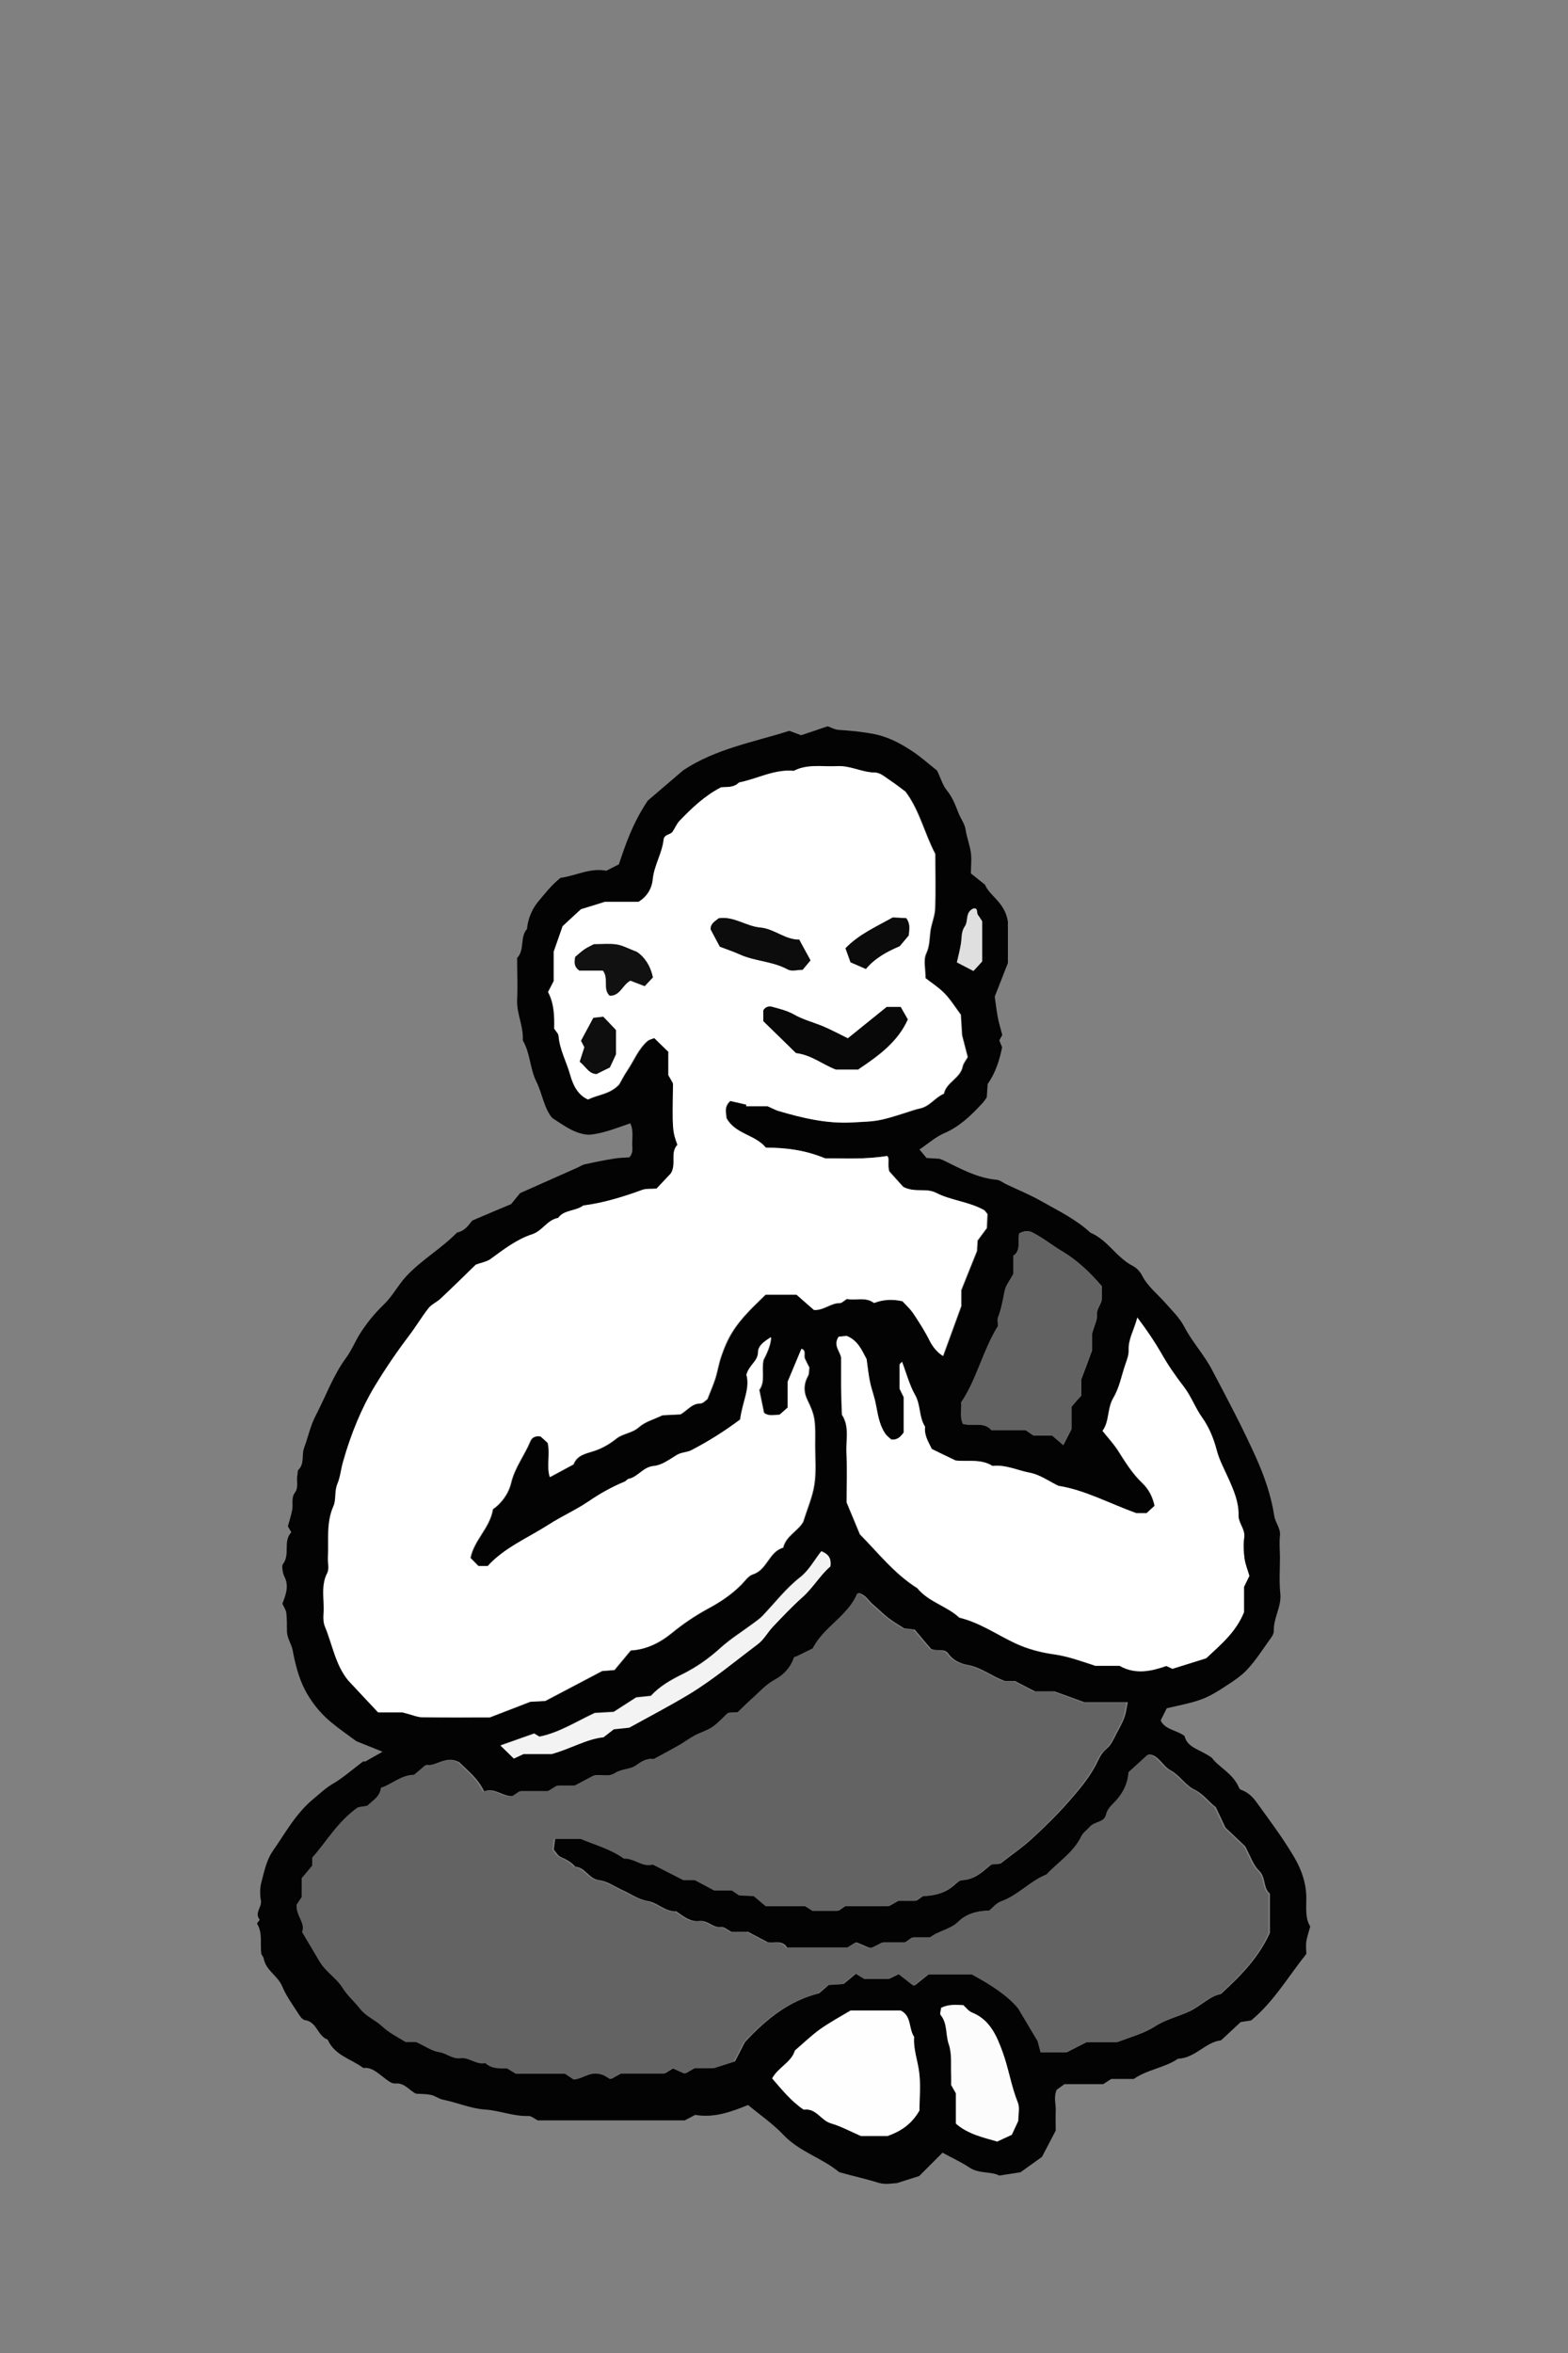 <?xml version="1.0" encoding="UTF-8"?>
<svg id="Ebene_1" data-name="Ebene 1" xmlns="http://www.w3.org/2000/svg" width="35.28mm" height="52.92mm" viewBox="0 0 100 150">
  <rect x="0" y="0" width="100" height="150" fill="#808080" stroke="none"/>
  <path d="M23.34,112.27c.32-.18,.64-.36,1.06-.6-.58-.23-1.02-.41-1.67-.67-.43-.32-1.06-.75-1.65-1.24-.68-.57-1.24-1.28-1.64-2.05-.39-.76-.61-1.63-.77-2.48-.08-.44-.37-.8-.37-1.25,0-.39,0-.78-.04-1.16-.03-.21-.17-.4-.25-.59,.22-.57,.44-1.14,.12-1.74-.07-.14-.1-.31-.12-.47-.01-.1-.02-.25,.04-.32,.47-.61-.02-1.45,.53-2.02-.07-.12-.12-.21-.22-.38,.08-.3,.2-.66,.27-1.02,.08-.37-.08-.78,.18-1.13,.26-.35,.07-.76,.16-1.13,.02-.11,0-.26,.06-.32,.41-.4,.19-.96,.37-1.42,.25-.66,.39-1.37,.71-1.99,.66-1.26,1.13-2.61,1.99-3.77,.32-.44,.53-.96,.81-1.42,.43-.7,.95-1.34,1.55-1.92,.56-.53,.91-1.23,1.43-1.8,.99-1.07,2.26-1.78,3.26-2.81,.6-.11,.85-.68,.99-.77,1-.43,1.65-.7,2.46-1.04,.14-.18,.39-.48,.57-.7,1.31-.58,2.5-1.11,3.69-1.64,.15-.07,.29-.17,.45-.2,.64-.14,1.28-.27,1.92-.37,.32-.05,.65-.05,.91-.07,.26-.3,.18-.58,.18-.85,0-.44,.08-.88-.12-1.32-.87,.29-1.71,.65-2.63,.73-.89-.04-1.57-.57-2.35-1.07-.54-.64-.63-1.56-1.02-2.33-.41-.83-.38-1.81-.86-2.62,.06-.89-.4-1.7-.36-2.59,.04-.89,0-1.78,0-2.66,.5-.52,.16-1.32,.63-1.85,.06-.68,.34-1.31,.75-1.79,.41-.48,.81-1.01,1.39-1.47,.95-.12,1.9-.66,2.92-.45,.3-.15,.54-.28,.8-.41,.43-1.28,.85-2.57,1.84-4.06,.56-.48,1.44-1.23,2.27-1.94,2.07-1.37,4.45-1.78,6.76-2.51,.2,.07,.45,.17,.75,.28,.54-.18,1.11-.37,1.69-.57,.22,.07,.46,.22,.72,.23,.76,.05,1.51,.12,2.27,.27,.84,.17,1.55,.54,2.23,.97,.65,.4,1.22,.93,1.76,1.35,.24,.49,.36,.94,.63,1.27,.36,.44,.54,.94,.74,1.44,.14,.36,.4,.69,.45,1.05,.07,.5,.26,.95,.33,1.43,.07,.43,.01,.89,.01,1.37,.25,.2,.5,.4,.9,.72,.27,.7,1.28,1.12,1.46,2.36v2.63c-.32,.82-.6,1.53-.84,2.14,.07,.51,.12,.93,.2,1.35,.07,.37,.19,.73,.28,1.1-.05,.1-.11,.19-.19,.34,.04,.1,.1,.24,.18,.44-.16,.8-.41,1.62-.92,2.34-.02,.27-.04,.55-.06,.86-.08,.11-.17,.25-.28,.37-.71,.77-1.45,1.49-2.45,1.92-.54,.23-1,.65-1.56,1.03,.17,.21,.3,.36,.45,.54,.27,.02,.54,.03,.82,.05,.1,.04,.21,.07,.3,.12,1.08,.53,2.13,1.11,3.36,1.22,.2,.02,.39,.18,.59,.28,.74,.35,1.5,.66,2.21,1.06,1.09,.62,2.23,1.16,3.17,2.03,1.1,.46,1.67,1.6,2.72,2.13,.23,.12,.45,.36,.57,.59,.36,.71,.99,1.19,1.49,1.76,.43,.49,.9,.93,1.22,1.54,.5,.96,1.27,1.78,1.77,2.75,.97,1.84,1.95,3.68,2.8,5.58,.53,1.18,.96,2.43,1.16,3.72,.07,.44,.41,.77,.36,1.25-.05,.44-.01,.89,0,1.33,0,.78-.06,1.56,.02,2.33,.1,.86-.45,1.58-.41,2.42,0,.19-.16,.41-.29,.58-.44,.62-.86,1.27-1.37,1.83-.4,.44-.92,.78-1.43,1.11-.5,.33-1.02,.65-1.58,.85-.71,.25-1.46,.38-2.16,.55-.14,.29-.27,.53-.39,.78,.3,.6,1,.6,1.52,.98,.19,.79,1.01,.85,1.75,1.4,.41,.58,1.35,.99,1.73,1.91,.02,.05,.07,.1,.11,.12,.44,.15,.77,.46,1.02,.82,.83,1.15,1.69,2.29,2.41,3.52,.46,.79,.77,1.69,.75,2.65,0,.6-.07,1.21,.25,1.73-.09,.34-.2,.65-.25,.96-.04,.27,0,.55,0,.79-1.16,1.45-2.07,3.04-3.52,4.24-.18,.03-.4,.06-.66,.1-.38,.35-.79,.73-1.26,1.17-.98,.1-1.64,1.13-2.74,1.17-.87,.59-1.95,.68-2.82,1.29h-1.44c-.19,.12-.33,.21-.51,.33h-2.47c-.18,.13-.36,.26-.5,.36-.21,.48-.04,.92-.06,1.35-.02,.44,0,.89,0,1.25-.33,.62-.6,1.16-.88,1.68-.46,.33-.91,.65-1.37,.98-.4,.06-.83,.13-1.35,.21-.51-.28-1.28-.1-1.9-.51-.54-.36-1.14-.63-1.72-.95-.51,.51-1.02,1.02-1.49,1.49-.41,.13-.77,.24-1.42,.45-.19,0-.72,.12-1.17-.02-.83-.26-1.68-.44-2.51-.68-1.1-.91-2.54-1.3-3.55-2.37-.67-.71-1.49-1.27-2.26-1.91-1.09,.44-2.17,.84-3.37,.63-.2,.1-.39,.2-.67,.35h-9.38c-.21-.11-.41-.29-.6-.28-.95,.03-1.82-.35-2.76-.41-.9-.06-1.78-.45-2.68-.63-.26-.05-.49-.24-.75-.3-.32-.07-.66-.06-.97-.08-.45-.22-.72-.71-1.33-.65-.23,.02-.5-.21-.72-.38-.4-.29-.75-.67-1.31-.61-.77-.58-1.84-.8-2.27-1.81-.65-.21-.68-1.14-1.45-1.24-.13-.02-.28-.19-.36-.32-.38-.6-.82-1.18-1.09-1.83-.28-.68-1.04-1.01-1.18-1.77-.02-.1-.1-.19-.15-.29-.1-.64,.1-1.32-.27-1.93-.03-.04,.18-.24,.16-.27-.35-.43,.16-.8,.08-1.22-.07-.37-.07-.79,.03-1.16,.18-.68,.33-1.42,.72-1.98,.81-1.16,1.49-2.43,2.62-3.35,.38-.31,.72-.65,1.16-.91,.71-.41,1.33-.97,1.99-1.46,.06,0,.12,0,.18,0Zm19.32-45.19v1.47c.13,.22,.22,.36,.29,.51,.02,.05,.01,.11,.01,.16-.06,2.73-.05,2.91,.28,3.77-.48,.5-.05,1.19-.41,1.81-.28,.3-.62,.66-.92,.98-.37,.03-.66-.01-.91,.08-1.23,.45-2.47,.82-3.77,1-.48,.37-1.21,.25-1.6,.79-.69,.11-.99,.82-1.65,1.04-.99,.33-1.82,.97-2.66,1.58-.25,.18-.6,.23-.94,.36-.73,.7-1.48,1.44-2.25,2.17-.24,.22-.57,.35-.76,.6-.44,.56-.8,1.17-1.23,1.74-.79,1.04-1.52,2.13-2.21,3.25-.8,1.32-1.51,3.01-2.01,4.79-.13,.48-.18,.99-.36,1.41-.21,.49-.07,1.01-.26,1.44-.47,1.07-.29,2.17-.35,3.26-.02,.33,.09,.72-.04,.99-.44,.85-.17,1.74-.24,2.61-.02,.27-.01,.57,.09,.81,.48,1.15,.67,2.43,1.47,3.42,.64,.69,1.29,1.38,1.92,2.05h1.55c.64,.16,.95,.3,1.26,.31,1.44,.02,2.88,.01,4.3,.01,.83-.32,1.64-.63,2.59-1,.22-.01,.61-.03,.95-.05,1.2-.63,2.36-1.24,3.63-1.91,.15-.01,.43-.04,.78-.06,.32-.39,.67-.81,1.04-1.25,.97-.05,1.85-.48,2.62-1.11,.72-.59,1.49-1.11,2.3-1.55,.78-.42,1.5-.9,2.13-1.53,.23-.24,.45-.57,.74-.66,.91-.29,1.02-1.45,1.93-1.7,.18-.76,.95-1.06,1.28-1.65,.25-.82,.59-1.58,.71-2.37,.13-.81,.05-1.66,.05-2.49,0-.56,.03-1.12-.05-1.66-.06-.42-.24-.84-.43-1.22-.27-.54-.26-1.05,.03-1.57,.07-.13,.05-.32,.08-.53-.09-.17-.19-.36-.28-.56-.09-.2,.1-.52-.21-.63-.26,.62-.51,1.22-.88,2.1v1.65c-.22,.2-.38,.34-.51,.45-.39,.02-.72,.11-1.01-.12-.1-.47-.2-.94-.3-1.46,.4-.53,.12-1.24,.27-1.91q.47-.9,.48-1.45c-.37,.24-.81,.52-.82,.96-.01,.59-.57,.8-.74,1.44,.25,.86-.27,1.77-.4,2.85-.95,.71-2,1.38-3.12,1.96-.27,.14-.63,.11-.92,.3-.46,.28-.96,.66-1.46,.7-.69,.06-1,.69-1.6,.82-.1,.02-.17,.14-.27,.18-.81,.34-1.57,.76-2.3,1.26-.81,.55-1.72,.95-2.54,1.48-1.33,.86-2.82,1.47-3.89,2.64h-.6c-.17-.17-.36-.36-.51-.52,.24-1.17,1.23-1.89,1.43-3.1,.54-.38,.99-.98,1.16-1.68,.23-.98,.85-1.76,1.23-2.66,.07-.18,.26-.37,.66-.3,.11,.1,.31,.29,.46,.42,.16,.76-.09,1.48,.13,2.17,.54-.29,1.02-.55,1.5-.81,.23-.6,.78-.68,1.3-.85,.52-.17,.99-.44,1.43-.79,.42-.33,1-.34,1.44-.73,.39-.35,.96-.5,1.5-.76,.39-.02,.82-.05,1.16-.06,.47-.29,.73-.69,1.24-.69,.18,0,.36-.21,.47-.28,.19-.5,.37-.89,.5-1.3,.15-.47,.22-.95,.38-1.42,.41-1.2,.87-1.95,1.78-2.9,.34-.36,.71-.7,1.05-1.04h1.98c.41,.36,.78,.68,1.12,.98,.64,.02,1.06-.45,1.62-.44,.14,0,.28-.16,.47-.27,.54,.13,1.18-.16,1.73,.26,.57-.22,1.15-.26,1.82-.11,.22,.24,.5,.51,.72,.82,.37,.54,.72,1.1,1.01,1.69,.21,.41,.48,.74,.85,.98,.35-.96,.7-1.93,1.16-3.18v-1.02c.36-.9,.66-1.66,1-2.49,.01-.19,.03-.46,.04-.67,.24-.32,.44-.59,.59-.8,.02-.35,.03-.63,.04-.89-.08-.1-.14-.21-.23-.26-.96-.53-2.08-.6-3.04-1.09-.64-.33-1.33,.02-2.1-.38-.25-.28-.62-.69-.89-.99-.14-.45,.04-.81-.13-.98-1.41,.22-2.73,.14-3.96,.15-1.27-.52-2.5-.68-3.78-.68-.68-.84-1.95-.86-2.51-1.88-.03-.34-.18-.73,.24-1.1,.32,.07,.68,.16,1.04,.24,0,.03-.01,.07-.02,.1h1.37c.31,.14,.51,.25,.72,.31,1.53,.44,3.05,.81,4.68,.72,1.54-.09,1.54-.02,3.52-.66,.26-.08,.52-.17,.78-.23,.63-.13,.97-.71,1.53-.94,.16-.75,1.05-.98,1.2-1.74,.04-.2,.2-.38,.32-.6-.1-.37-.19-.74-.36-1.39-.02-.25-.05-.8-.08-1.31-.36-.48-.65-.96-1.03-1.35-.38-.38-.84-.68-1.22-.98,0-.58-.15-1.15,.04-1.56,.23-.49,.2-.95,.27-1.43,.06-.48,.28-.95,.3-1.43,.05-1.16,.01-2.33,.01-3.5-.69-1.3-1-2.78-1.9-3.97-.31-.23-.61-.47-.93-.68-.32-.21-.66-.53-1-.53-.84-.01-1.58-.46-2.42-.41-.93,.05-1.88-.15-2.76,.3-1.24-.12-2.33,.51-3.49,.74-.35,.36-.82,.26-1.15,.31-1.08,.56-1.87,1.33-2.64,2.13-.19,.19-.29,.46-.44,.69-.15,.22-.54,.16-.58,.52-.1,.87-.6,1.62-.69,2.51-.06,.54-.29,1.06-.91,1.45h-2.15c-.73,.23-1.09,.34-1.52,.47-.44,.41-.93,.86-1.17,1.08-.26,.74-.4,1.15-.57,1.63v1.87c-.13,.25-.23,.44-.36,.7,.4,.73,.41,1.55,.39,2.33,.11,.18,.27,.32,.28,.47,.07,.88,.51,1.65,.74,2.48,.18,.62,.46,1.26,1.13,1.57,.61-.32,1.38-.31,1.98-.96,.13-.23,.3-.58,.52-.89,.43-.63,.7-1.37,1.29-1.88,.11-.1,.28-.13,.44-.19,.3,.29,.57,.56,.94,.92Zm8.07,38.53c-.22,.72-.71,1.16-1.21,1.43-.6,.33-1.02,.82-1.51,1.25-.33,.29-.64,.6-.9,.86-.25,.01-.42,.02-.61,.03-.31,.29-.61,.63-.97,.88-.35,.24-.78,.36-1.16,.56-.33,.18-.63,.41-.96,.6-.56,.32-1.13,.62-1.7,.93-.42-.1-.76,.15-1.05,.36-.42,.3-.95,.22-1.36,.5-.45,.3-.97,.09-1.38,.17-.44,.23-.82,.44-1.23,.65h-1.12c-.2,.13-.39,.24-.57,.35h-1.8c-.18,.12-.31,.21-.45,.31-.67,.08-1.2-.58-1.87-.29-.41-.88-1.14-1.4-1.58-1.86-.89-.47-1.41,.28-2.09,.17-.24,.21-.5,.42-.74,.63-.82-.01-1.38,.58-2.09,.81-.06,.59-.55,.82-.89,1.16-.26,.04-.53,.08-.59,.09-1.31,.94-1.98,2.17-2.9,3.2v.51c-.2,.24-.41,.49-.67,.8v1.2c-.14,.2-.23,.34-.32,.48-.09,.67,.59,1.2,.34,1.75,.43,.72,.78,1.32,1.14,1.92,.38,.63,1.05,1.02,1.42,1.61,.33,.53,.78,.91,1.15,1.38,.38,.49,.98,.7,1.4,1.11,.45,.43,.98,.68,1.5,1h.67c.56,.26,.99,.56,1.45,.64,.49,.08,.84,.47,1.4,.39,.52-.07,.99,.44,1.56,.31,.4,.37,.91,.33,1.38,.34,.2,.12,.39,.24,.56,.34h3.14c.18,.12,.31,.21,.55,.37,.56-.05,1.11-.64,1.96-.25,.02,.01,.2,.12,.37,.22,.24-.14,.43-.24,.63-.35h2.79c.21-.13,.39-.24,.55-.34,.3,.13,.54,.24,.76,.34,.22-.13,.4-.23,.59-.34h1.24c.59-.19,.95-.3,1.32-.42,.21-.41,.43-.83,.62-1.21,1.35-1.47,2.82-2.65,4.74-3.13,.21-.18,.42-.36,.62-.54,.34-.02,.66-.04,.95-.06,.29-.24,.54-.44,.82-.68,.21,.12,.39,.23,.58,.35h1.52c.29-.14,.48-.24,.65-.32,.35,.27,.64,.5,.96,.75,.34-.27,.64-.51,.9-.72h2.82c1.21,.65,2.3,1.36,2.96,2.17,.53,.89,.92,1.54,1.24,2.08,.08,.32,.13,.52,.19,.72h1.61c.47-.24,.85-.44,1.27-.65h1.96c.9-.34,1.69-.55,2.37-.99,.68-.44,1.48-.62,2.21-.96,.73-.35,1.3-.98,1.99-1.1,1.33-1.2,2.45-2.39,3.13-3.9v-2.5c-.45-.39-.24-1.04-.69-1.47-.37-.35-.54-.92-.89-1.56-.35-.33-.83-.79-1.25-1.18-.23-.48-.41-.87-.62-1.31-.44-.32-.76-.82-1.35-1.11-.57-.27-.96-.93-1.52-1.23-.54-.28-.75-.98-1.39-1.02-.44,.4-.85,.77-1.22,1.11-.06,.67-.3,1.2-.68,1.67-.27,.33-.65,.57-.76,1.05-.12,.49-.74,.42-1.03,.76-.18,.21-.43,.38-.55,.62-.5,1.03-1.47,1.62-2.21,2.42-1.05,.43-1.82,1.34-2.91,1.72-.29,.1-.52,.4-.78,.61-.72,0-1.4,.15-1.94,.68-.52,.51-1.27,.58-1.82,1.02h-1.15c-.16,.11-.3,.21-.45,.32h-1.46c-.99,.52-.61,.41-1.7,0-.16,.1-.34,.21-.53,.33h-3.89c-.3-.52-.86-.25-1.24-.34-.46-.24-.84-.44-1.25-.66h-1.06c-.26-.13-.47-.33-.65-.31-.53,.08-.85-.45-1.41-.38-.55,.07-1.02-.31-1.46-.62-.7,.04-1.18-.55-1.8-.65-.62-.1-1.09-.46-1.63-.7-.49-.22-.96-.57-1.47-.63-.68-.08-.9-.83-1.54-.86-.25-.3-.58-.47-.94-.63-.18-.08-.29-.31-.43-.46,.03-.25,.06-.46,.09-.7h1.71c.92,.39,1.92,.65,2.76,1.26,.66-.04,1.2,.57,1.83,.37,.68,.35,1.3,.67,1.96,1h.73c.44,.24,.82,.44,1.24,.66h1.12c.15,.1,.28,.19,.46,.31,.29,.02,.61,.03,.94,.05,.26,.22,.51,.43,.76,.64h2.51c.15,.1,.29,.19,.47,.3h1.59c.14-.1,.28-.19,.44-.3h2.79c.21-.12,.4-.23,.6-.34h1.14c.15-.1,.29-.2,.43-.3,.72-.01,1.39-.17,1.95-.67,.16-.14,.35-.33,.54-.34,.84-.02,1.36-.61,1.86-1,.3-.02,.46-.04,.57-.05,.69-.54,1.37-1,1.97-1.55,.82-.75,1.62-1.53,2.35-2.36,.71-.81,1.43-1.64,1.89-2.63,.15-.32,.32-.58,.56-.78,.31-.26,.44-.61,.62-.95,.17-.33,.37-.66,.5-1.01,.12-.31,.15-.65,.23-1.01h-2.78c-.67-.24-1.22-.45-1.9-.69h-1.24c-.48-.25-.87-.44-1.28-.66h-.64c-.89-.33-1.52-.87-2.35-1.02-.46-.08-.95-.29-1.25-.72-.27-.39-.75-.11-1.12-.32-.36-.42-.72-.85-1.03-1.22-.32-.04-.54-.06-.68-.08-.37-.24-.7-.43-1-.66-.35-.27-.65-.59-.99-.87-.28-.23-.44-.61-.91-.72-.6,1.46-2.16,2.15-2.84,3.51-.36,.18-.7,.34-1.1,.54Zm21.8-21.64c-.22,.83-.58,1.38-.56,2.06,.01,.34-.1,.63-.21,.95-.25,.72-.37,1.48-.77,2.14-.4,.68-.24,1.5-.69,2.1,.36,.45,.7,.82,.97,1.23,.47,.74,.92,1.48,1.56,2.09,.4,.38,.66,.86,.79,1.46-.18,.16-.37,.34-.51,.47h-.66c-1.82-.66-3.3-1.48-4.96-1.74-.61-.29-1.18-.72-1.8-.83-.8-.15-1.57-.53-2.41-.44-.75-.48-1.61-.26-2.36-.35-.54-.26-1.04-.5-1.51-.73-.22-.47-.5-.89-.43-1.42-.4-.6-.27-1.36-.63-2.01-.36-.65-.56-1.39-.84-2.13-.08,.09-.15,.13-.15,.18,0,.55,0,1.09,0,1.54,.14,.28,.23,.48,.26,.53v2.26c-.21,.27-.39,.48-.79,.45-.11-.11-.29-.24-.41-.41-.36-.56-.45-1.2-.58-1.84-.1-.48-.27-.93-.37-1.41-.1-.48-.14-.97-.22-1.47-.3-.55-.54-1.19-1.27-1.48-.16,.01-.37,.03-.51,.05-.36,.55,.08,.9,.16,1.33,0,.59,0,1.2,0,1.81,0,.61,.03,1.22,.05,1.83,.5,.76,.25,1.61,.29,2.43,.06,1.11,.01,2.22,.01,3.16,.31,.75,.57,1.35,.85,2.04,1.14,1.14,2.19,2.51,3.66,3.43,.72,.88,1.88,1.13,2.68,1.88,1.29,.3,2.38,1.07,3.56,1.63,.8,.38,1.65,.6,2.49,.71,.88,.12,1.68,.42,2.63,.73h1.54c1,.57,2.01,.35,2.98,.01,.17,.08,.32,.15,.39,.18,.74-.23,1.41-.44,2.15-.67,.87-.83,1.87-1.62,2.41-2.94v-1.61c.15-.31,.24-.5,.34-.7-.11-.39-.26-.74-.31-1.11-.06-.44-.08-.89-.02-1.33,.08-.54-.37-.92-.36-1.42,.02-.84-.31-1.59-.64-2.34-.26-.59-.58-1.16-.75-1.81-.19-.72-.49-1.46-.92-2.07-.45-.63-.69-1.35-1.17-1.97-.52-.69-1.03-1.42-1.46-2.17-.4-.71-.84-1.37-1.52-2.26Zm-8.89,.59c-.97,1.6-1.34,3.38-2.33,4.84,.04,.46-.09,.9,.11,1.37,.61,.17,1.34-.16,1.82,.4h2.18c.17,.12,.31,.21,.51,.35h1.19c.26,.22,.47,.4,.7,.6,.17-.34,.34-.66,.52-1.01v-1.43c.21-.25,.39-.46,.62-.71v-1.03c.27-.72,.46-1.22,.69-1.85v-1.07c.16-.58,.34-.89,.31-1.19-.04-.43,.32-.69,.31-1.07v-.77c-.75-.87-1.54-1.63-2.49-2.2-.65-.38-1.24-.87-1.91-1.21-.26-.14-.51-.13-.85,.04-.14,.46,.13,1.09-.38,1.43v1.16c-.21,.39-.48,.71-.55,1.07-.12,.58-.21,1.15-.43,1.71-.06,.14,0,.33,0,.58Zm-7.03,51.59c.94-.33,1.57-.83,2.02-1.62,0-.79,.08-1.63-.02-2.44-.1-.75-.38-1.48-.32-2.25-.36-.52-.16-1.34-.86-1.68h-3.19c-.64,.39-1.32,.75-1.94,1.19-.57,.41-1.08,.9-1.61,1.36-.23,.77-1.07,1.07-1.45,1.78,.65,.75,1.24,1.47,2.01,1.99,.79-.12,1.09,.68,1.73,.87,.67,.19,1.3,.54,1.92,.81h1.71Zm-16.5-26.03c1.31-.72,2.62-1.4,3.87-2.16,1.54-.94,2.92-2.1,4.36-3.18,.38-.28,.62-.75,.95-1.1,.61-.64,1.22-1.29,1.88-1.88,.69-.61,1.14-1.42,1.79-1.97,.07-.52-.15-.78-.58-.96-.45,.57-.8,1.24-1.35,1.66-.92,.71-1.61,1.62-2.39,2.45-.19,.2-.42,.35-.63,.51-.7,.52-1.45,.98-2.09,1.57-.74,.67-1.55,1.23-2.42,1.66-.75,.37-1.45,.78-1.99,1.37-.37,.04-.69,.07-.94,.1-.52,.34-.98,.63-1.43,.92-.46,.03-.9,.05-1.21,.07-1.24,.58-2.29,1.27-3.53,1.51-.09-.05-.19-.11-.33-.2-.67,.24-1.37,.49-2.15,.76,.34,.33,.61,.6,.85,.83,.25-.12,.45-.21,.62-.29h1.8c1.26-.36,2.2-.95,3.3-1.07,.22-.17,.44-.34,.66-.51,.27-.03,.55-.06,.97-.1Zm24.81,25.09c0-.41,.11-.84-.02-1.17-.43-1.06-.59-2.19-.98-3.25-.37-1.01-.8-2.04-1.94-2.5-.24-.09-.41-.34-.56-.47-.53-.04-.97-.05-1.41,.17-.01,.16-.1,.37-.03,.46,.45,.55,.3,1.25,.52,1.87,.21,.6,.12,1.3,.15,1.96,.01,.22,0,.44,0,.63,.1,.17,.18,.32,.3,.53v1.93c.78,.68,1.73,.88,2.63,1.14,.35-.16,.64-.3,.93-.43,.11-.25,.23-.49,.4-.86Zm-2.84-73.32c.22-.24,.4-.43,.55-.6v-2.56c-.08-.12-.16-.26-.26-.39-.11-.14,.03-.46-.28-.43-.56,.23-.33,.8-.56,1.14-.24,.35-.19,.73-.25,1.1-.06,.41-.17,.81-.26,1.2,.39,.2,.72,.37,1.06,.55Z" style="fill: #030303;"/>
  <path d="M42.66,67.09c-.37-.36-.65-.63-.94-.92-.16,.07-.33,.1-.44,.19-.59,.51-.87,1.25-1.29,1.88-.21,.32-.38,.66-.52,.89-.6,.64-1.37,.64-1.98,.96-.67-.31-.95-.94-1.13-1.57-.23-.83-.67-1.6-.74-2.48-.01-.15-.16-.28-.28-.47,.02-.78,0-1.6-.39-2.33,.13-.26,.23-.45,.36-.7v-1.87c.17-.48,.31-.89,.57-1.63,.24-.22,.73-.67,1.17-1.08,.43-.13,.79-.24,1.52-.47h2.15c.62-.39,.86-.92,.91-1.45,.09-.88,.59-1.64,.69-2.51,.04-.36,.43-.3,.58-.52,.15-.23,.26-.5,.44-.69,.77-.79,1.56-1.57,2.64-2.13,.33-.04,.79,.05,1.15-.31,1.17-.23,2.25-.86,3.49-.74,.88-.46,1.84-.25,2.76-.3,.83-.05,1.58,.4,2.42,.41,.33,0,.68,.32,1,.53,.32,.21,.62,.45,.93,.68,.9,1.19,1.21,2.67,1.9,3.97,0,1.17,.03,2.33-.01,3.5-.02,.48-.23,.95-.3,1.43-.06,.48-.04,.94-.27,1.43-.19,.41-.04,.98-.04,1.56,.38,.3,.85,.59,1.22,.98,.38,.39,.67,.87,1.03,1.35,.03,.51,.07,1.06,.08,1.31,.17,.65,.26,1.02,.36,1.39-.12,.22-.28,.4-.32,.6-.15,.76-1.04,1-1.2,1.74-.56,.23-.9,.81-1.53,.94-.26,.05-.52,.14-.78,.23-1.98,.64-1.98,.57-3.52,.66-1.62,.09-3.15-.27-4.68-.72-.21-.06-.4-.17-.72-.31h-1.37s.01-.07,.02-.1c-.36-.08-.72-.17-1.04-.24-.42,.38-.26,.77-.24,1.1,.57,1.03,1.83,1.04,2.51,1.88,1.28,0,2.51,.15,3.78,.68,1.23,0,2.55,.08,3.96-.15,.17,.16-.01,.53,.13,.98,.27,.3,.64,.71,.89,.99,.77,.39,1.46,.05,2.1,.38,.96,.49,2.09,.56,3.04,1.09,.09,.05,.14,.17,.23,.26-.01,.26-.03,.54-.04,.89-.16,.21-.35,.48-.59,.8-.01,.21-.03,.49-.04,.67-.33,.83-.64,1.59-1,2.49v1.02c-.46,1.25-.81,2.22-1.16,3.18-.37-.24-.64-.57-.85-.98-.29-.59-.65-1.14-1.01-1.69-.21-.32-.5-.58-.72-.82-.67-.15-1.25-.11-1.82,.11-.55-.42-1.19-.13-1.73-.26-.19,.12-.34,.28-.47,.27-.56-.01-.98,.45-1.62,.44-.34-.29-.71-.62-1.12-.98h-1.98c-.34,.34-.71,.68-1.05,1.04-.91,.96-1.38,1.7-1.78,2.9-.16,.46-.23,.95-.38,1.42-.13,.41-.31,.81-.5,1.3-.1,.07-.28,.28-.47,.28-.51,0-.77,.4-1.24,.69-.33,.02-.77,.04-1.16,.06-.54,.26-1.11,.41-1.5,.76-.44,.39-1.03,.39-1.44,.73-.44,.35-.91,.62-1.43,.79-.52,.17-1.07,.25-1.3,.85-.48,.26-.96,.52-1.5,.81-.22-.69,.03-1.41-.13-2.17-.15-.14-.34-.32-.46-.42-.4-.07-.59,.12-.66,.3-.37,.9-.99,1.68-1.23,2.66-.17,.7-.61,1.29-1.16,1.68-.2,1.21-1.19,1.93-1.43,3.1,.16,.16,.34,.35,.51,.52h.6c1.06-1.17,2.56-1.79,3.89-2.64,.82-.53,1.73-.93,2.54-1.48,.73-.5,1.48-.92,2.3-1.26,.1-.04,.17-.16,.27-.18,.6-.13,.91-.76,1.6-.82,.51-.05,1-.42,1.46-.7,.3-.18,.65-.16,.92-.3,1.11-.57,2.17-1.25,3.12-1.96,.13-1.08,.65-1.99,.4-2.85,.17-.64,.73-.85,.74-1.44,0-.44,.44-.71,.82-.96q0,.55-.48,1.45c-.15,.67,.13,1.37-.27,1.91,.11,.52,.21,.99,.3,1.46,.29,.23,.62,.14,1.01,.12,.12-.11,.28-.25,.51-.45v-1.65c.37-.88,.62-1.48,.88-2.1,.31,.11,.12,.43,.21,.63,.09,.2,.19,.39,.28,.56-.03,.21,0,.39-.08,.53-.29,.53-.3,1.03-.03,1.57,.19,.39,.37,.8,.43,1.22,.08,.55,.05,1.11,.05,1.66,0,.83,.07,1.68-.05,2.49-.12,.79-.46,1.56-.71,2.37-.33,.59-1.1,.89-1.28,1.65-.91,.25-1.01,1.41-1.93,1.7-.29,.09-.5,.42-.74,.66-.62,.63-1.34,1.11-2.13,1.53-.81,.44-1.58,.96-2.3,1.55-.77,.63-1.65,1.06-2.62,1.11-.37,.44-.71,.86-1.04,1.25-.35,.03-.63,.05-.78,.06-1.26,.66-2.42,1.27-3.63,1.91-.34,.02-.73,.04-.95,.05-.95,.37-1.76,.68-2.59,1-1.42,0-2.86,.01-4.3-.01-.31,0-.62-.15-1.26-.31h-1.55c-.63-.67-1.28-1.36-1.92-2.05-.8-.99-.99-2.26-1.47-3.42-.1-.24-.11-.54-.09-.81,.07-.87-.2-1.76,.24-2.61,.14-.27,.02-.65,.04-.99,.06-1.09-.12-2.2,.35-3.26,.19-.42,.05-.94,.26-1.44,.18-.42,.22-.94,.36-1.41,.5-1.78,1.21-3.47,2.01-4.79,.68-1.12,1.41-2.2,2.21-3.25,.43-.57,.79-1.18,1.23-1.74,.2-.25,.53-.38,.76-.6,.77-.72,1.52-1.46,2.25-2.17,.34-.13,.69-.18,.94-.36,.84-.61,1.67-1.26,2.66-1.58,.66-.22,.96-.92,1.65-1.04,.4-.54,1.12-.42,1.6-.79,1.3-.17,2.54-.55,3.77-1,.25-.09,.54-.05,.91-.08,.3-.32,.65-.69,.92-.98,.36-.62-.07-1.31,.41-1.81-.32-.86-.33-1.04-.28-3.77,0-.06,0-.12-.01-.16-.08-.15-.16-.29-.29-.51v-1.47Zm12.1,1.08c1.27-.85,2.5-1.74,3.14-3.17-.17-.3-.3-.54-.45-.79h-.89c-.87,.7-1.67,1.35-2.48,2-.6-.29-1.12-.58-1.67-.8-.6-.24-1.22-.4-1.79-.73-.41-.24-.9-.35-1.37-.48-.21-.06-.44,0-.56,.23v.68c.72,.7,1.43,1.39,2.08,2.03,1,.12,1.69,.72,2.54,1.05h1.46Zm-8.85-7.82c.44,.17,.85,.3,1.24,.48,.99,.46,2.12,.44,3.09,.97,.25,.14,.64,.02,.95,.02,.18-.21,.32-.38,.5-.6-.24-.43-.47-.85-.72-1.32-.92,.01-1.58-.69-2.49-.77-.9-.08-1.7-.74-2.64-.59-.24,.19-.52,.31-.52,.7,.16,.29,.33,.63,.59,1.11Zm-8.03-.16c-.22,.12-.43,.2-.61,.33-.22,.15-.42,.34-.6,.49-.05,.34-.09,.61,.27,.87h1.5c.4,.51-.03,1.16,.43,1.6,.67,.02,.81-.7,1.32-.96,.27,.1,.57,.22,.91,.35,.18-.2,.37-.39,.52-.55-.16-.81-.59-1.35-1.02-1.63-.57-.22-.91-.41-1.28-.47-.43-.07-.88-.02-1.46-.02Zm16.36,1.15c.36,.16,.65,.29,.99,.43,.56-.67,1.32-1.1,2.15-1.45,.2-.24,.41-.49,.58-.69,.03-.39,.12-.72-.16-1.1-.25-.01-.57-.03-.86-.04-1.05,.6-2.15,1.07-3.01,1.96,.12,.34,.23,.63,.32,.89Zm-17.18,4.99c.07,.14,.15,.28,.22,.42-.1,.31-.2,.61-.3,.93,.38,.28,.55,.75,1.07,.78,.29-.14,.58-.28,.85-.42,.14-.31,.28-.61,.39-.84v-1.54c-.27-.29-.54-.56-.81-.85-.23,.02-.44,.05-.63,.07-.28,.51-.53,.99-.78,1.45Z" style="fill: #fff;"/>
  <path d="M50.73,105.62c.4-.19,.74-.36,1.1-.54,.68-1.37,2.24-2.05,2.84-3.51,.47,.11,.64,.48,.91,.72,.34,.28,.64,.6,.99,.87,.3,.23,.63,.42,1,.66,.14,.02,.36,.04,.68,.08,.31,.37,.67,.79,1.03,1.22,.36,.21,.84-.07,1.12,.32,.29,.42,.79,.63,1.25,.72,.83,.15,1.46,.69,2.35,1.02h.64c.42,.21,.8,.41,1.28,.66h1.24c.68,.25,1.23,.45,1.9,.69h2.78c-.08,.36-.12,.7-.23,1.01-.13,.35-.33,.68-.5,1.01-.17,.34-.31,.69-.62,.95-.24,.21-.42,.47-.56,.78-.46,.99-1.18,1.82-1.89,2.63-.73,.83-1.53,1.61-2.35,2.36-.6,.55-1.28,1.01-1.97,1.55-.11,0-.27,.02-.57,.05-.49,.39-1.02,.98-1.86,1-.18,0-.38,.2-.54,.34-.56,.5-1.23,.66-1.95,.67-.14,.1-.28,.19-.43,.3h-1.14c-.2,.12-.39,.22-.6,.34h-2.79c-.15,.11-.29,.2-.44,.3h-1.59c-.18-.12-.32-.21-.47-.3h-2.51c-.25-.21-.5-.42-.76-.64-.32-.02-.65-.03-.94-.05-.17-.12-.31-.21-.46-.31h-1.12c-.41-.22-.8-.43-1.24-.66h-.73c-.66-.34-1.28-.65-1.96-1-.63,.21-1.17-.41-1.83-.37-.84-.61-1.84-.87-2.76-1.26h-1.71c-.03,.25-.06,.45-.09,.7,.14,.16,.25,.38,.43,.46,.35,.16,.69,.33,.94,.63,.64,.04,.86,.78,1.54,.86,.51,.06,.98,.41,1.47,.63,.54,.24,1,.59,1.63,.7,.62,.1,1.1,.69,1.8,.65,.44,.32,.91,.7,1.46,.62,.55-.07,.87,.46,1.41,.38,.18-.02,.38,.17,.65,.31h1.06c.41,.21,.79,.42,1.25,.66,.38,.09,.94-.17,1.24,.34h3.89c.19-.12,.37-.23,.53-.33,1.09,.4,.7,.51,1.7,0h1.46c.15-.11,.29-.2,.45-.32h1.15c.54-.44,1.3-.51,1.82-1.02,.54-.53,1.22-.68,1.94-.68,.26-.21,.49-.51,.78-.61,1.09-.39,1.85-1.3,2.91-1.72,.74-.8,1.71-1.39,2.21-2.42,.11-.24,.37-.41,.55-.62,.29-.34,.91-.26,1.03-.76,.11-.48,.49-.71,.76-1.05,.38-.47,.63-1,.68-1.67,.37-.34,.78-.71,1.22-1.11,.63,.04,.85,.74,1.39,1.02,.57,.29,.95,.95,1.52,1.23,.59,.28,.9,.79,1.35,1.11,.21,.44,.39,.83,.62,1.31,.42,.39,.9,.85,1.25,1.18,.35,.64,.52,1.21,.89,1.56,.46,.42,.24,1.08,.69,1.47v2.5c-.68,1.51-1.8,2.7-3.13,3.9-.69,.12-1.26,.75-1.99,1.1-.73,.34-1.53,.52-2.21,.96-.68,.44-1.47,.65-2.37,.99h-1.96c-.42,.22-.8,.41-1.27,.65h-1.61c-.05-.21-.11-.41-.19-.72-.32-.54-.7-1.18-1.24-2.08-.66-.81-1.75-1.52-2.96-2.17h-2.82c-.26,.21-.55,.44-.9,.72-.32-.25-.62-.48-.96-.75-.17,.08-.36,.18-.65,.32h-1.52c-.19-.11-.37-.22-.58-.35-.29,.24-.54,.44-.82,.68-.29,.02-.62,.04-.95,.06-.2,.17-.41,.36-.62,.54-1.92,.48-3.39,1.66-4.74,3.13-.19,.37-.41,.8-.62,1.21-.37,.12-.73,.23-1.32,.42h-1.24c-.19,.11-.37,.22-.59,.34-.22-.1-.46-.21-.76-.34-.16,.1-.34,.21-.55,.34h-2.79c-.2,.11-.39,.22-.63,.35-.16-.1-.35-.2-.37-.22-.85-.39-1.4,.21-1.96,.25-.23-.16-.37-.25-.55-.37h-3.14c-.17-.11-.36-.22-.56-.34-.47,0-.97,.04-1.38-.34-.57,.13-1.05-.38-1.56-.31-.56,.07-.91-.32-1.4-.39-.46-.07-.88-.38-1.45-.64h-.67c-.52-.32-1.05-.58-1.5-1-.42-.4-1.02-.62-1.4-1.11-.37-.47-.82-.85-1.15-1.38-.37-.59-1.04-.98-1.42-1.61-.36-.6-.72-1.21-1.14-1.92,.25-.55-.43-1.08-.34-1.75,.09-.14,.18-.27,.32-.48v-1.2c.25-.3,.47-.56,.67-.8v-.51c.92-1.03,1.59-2.26,2.9-3.2,.06,0,.33-.05,.59-.09,.34-.34,.83-.58,.89-1.16,.71-.23,1.27-.82,2.09-.81,.25-.21,.5-.42,.74-.63,.68,.11,1.21-.64,2.09-.17,.45,.46,1.17,.98,1.58,1.86,.67-.29,1.2,.38,1.87,.29,.13-.09,.27-.19,.45-.31h1.8c.18-.11,.36-.23,.57-.35h1.12c.4-.21,.79-.42,1.23-.65,.41-.08,.93,.12,1.38-.17,.41-.27,.94-.2,1.36-.5,.29-.21,.63-.46,1.05-.36,.57-.31,1.14-.61,1.7-.93,.33-.19,.63-.42,.96-.6,.38-.2,.81-.32,1.16-.56,.36-.25,.66-.59,.97-.88,.19-.01,.36-.02,.61-.03,.27-.26,.58-.57,.9-.86,.49-.43,.9-.92,1.51-1.25,.5-.27,.98-.72,1.21-1.43Z" style="fill: #636363;"/>
  <path d="M72.53,83.98c.67,.89,1.11,1.56,1.52,2.26,.42,.75,.93,1.49,1.46,2.17,.47,.62,.72,1.34,1.17,1.97,.43,.6,.73,1.34,.92,2.07,.17,.65,.49,1.22,.75,1.81,.34,.76,.66,1.5,.64,2.34-.01,.51,.44,.88,.36,1.42-.06,.43-.04,.89,.02,1.33,.05,.37,.2,.72,.31,1.11-.1,.2-.19,.4-.34,.7v1.61c-.53,1.32-1.54,2.11-2.41,2.94-.74,.23-1.41,.44-2.15,.67-.07-.03-.21-.1-.39-.18-.97,.34-1.98,.56-2.98-.01h-1.54c-.94-.31-1.75-.6-2.63-.73-.84-.12-1.69-.34-2.49-.71-1.18-.55-2.27-1.32-3.56-1.63-.81-.75-1.97-1-2.68-1.88-1.47-.92-2.53-2.29-3.66-3.43-.29-.69-.54-1.29-.85-2.04,0-.95,.04-2.06-.01-3.16-.04-.81,.21-1.67-.29-2.43-.02-.61-.04-1.22-.05-1.83,0-.61,0-1.22,0-1.81-.08-.43-.52-.77-.16-1.33,.15-.01,.35-.03,.51-.05,.73,.3,.97,.93,1.27,1.48,.07,.51,.12,1,.22,1.47,.1,.47,.28,.93,.37,1.41,.13,.64,.21,1.28,.58,1.84,.11,.18,.3,.31,.41,.41,.4,.03,.58-.18,.79-.45v-2.26c-.03-.05-.12-.25-.26-.53,0-.45,0-1,0-1.54,0-.04,.07-.08,.15-.18,.28,.73,.47,1.48,.84,2.13,.36,.64,.23,1.4,.63,2.01-.07,.53,.2,.95,.43,1.42,.47,.23,.96,.47,1.51,.73,.75,.1,1.6-.13,2.36,.35,.84-.1,1.61,.29,2.41,.44,.62,.12,1.19,.54,1.8,.83,1.66,.26,3.15,1.08,4.96,1.74h.66c.14-.13,.33-.31,.51-.47-.12-.6-.39-1.08-.79-1.46-.64-.61-1.09-1.35-1.56-2.09-.27-.41-.61-.78-.97-1.23,.45-.6,.29-1.43,.69-2.1,.39-.66,.52-1.42,.77-2.14,.11-.32,.23-.61,.21-.95-.02-.67,.34-1.22,.56-2.06Z" style="fill: #fff;"/>
  <path d="M63.64,84.57c0-.25-.05-.43,0-.58,.22-.55,.31-1.13,.43-1.71,.08-.36,.34-.67,.55-1.07v-1.16c.52-.34,.25-.97,.38-1.43,.33-.17,.59-.18,.85-.04,.67,.35,1.26,.83,1.91,1.21,.95,.57,1.74,1.32,2.49,2.2v.77c0,.38-.35,.64-.31,1.07,.02,.3-.15,.61-.31,1.19v1.07c-.23,.62-.42,1.12-.69,1.85v1.03c-.22,.26-.4,.46-.62,.71v1.43c-.18,.35-.35,.67-.52,1.01-.23-.2-.44-.37-.7-.6h-1.19c-.2-.14-.34-.23-.51-.35h-2.18c-.48-.57-1.21-.23-1.82-.4-.21-.46-.07-.91-.11-1.37,.99-1.46,1.36-3.25,2.33-4.84Z" style="fill: #626262;"/>
  <path d="M56.62,136.17h-1.71c-.62-.27-1.25-.61-1.92-.81-.64-.19-.94-.99-1.73-.87-.78-.52-1.36-1.24-2.01-1.99,.37-.71,1.22-1.01,1.45-1.78,.54-.46,1.04-.95,1.61-1.36,.62-.44,1.29-.8,1.94-1.19h3.19c.71,.34,.5,1.15,.86,1.68-.06,.78,.23,1.5,.32,2.25,.11,.81,.02,1.65,.02,2.44-.45,.79-1.08,1.29-2.02,1.62Z" style="fill: #fefefe;"/>
  <path d="M40.12,110.14c-.42,.04-.69,.07-.97,.1-.22,.17-.44,.34-.66,.51-1.1,.12-2.03,.71-3.3,1.07h-1.8c-.17,.08-.36,.17-.62,.29-.24-.24-.51-.5-.85-.83,.78-.28,1.48-.53,2.15-.76,.15,.09,.24,.14,.33,.2,1.24-.25,2.29-.93,3.53-1.51,.31-.02,.74-.04,1.21-.07,.44-.28,.9-.58,1.43-.92,.25-.03,.57-.06,.94-.1,.55-.6,1.24-1,1.99-1.37,.88-.43,1.68-.99,2.42-1.66,.64-.58,1.39-1.05,2.09-1.57,.22-.16,.45-.32,.63-.51,.79-.82,1.48-1.73,2.39-2.45,.54-.42,.9-1.09,1.35-1.66,.44,.17,.65,.43,.58,.96-.65,.55-1.1,1.36-1.79,1.97-.66,.59-1.27,1.24-1.88,1.88-.33,.35-.57,.81-.95,1.1-1.44,1.08-2.82,2.24-4.36,3.18-1.26,.76-2.57,1.44-3.87,2.16Z" style="fill: #f3f3f3;"/>
  <path d="M64.93,135.23c-.17,.37-.28,.61-.4,.86-.29,.14-.59,.27-.93,.43-.89-.26-1.85-.46-2.63-1.14v-1.93c-.12-.22-.2-.36-.3-.53,0-.19,0-.41,0-.63-.03-.66,.05-1.36-.15-1.96-.22-.61-.07-1.32-.52-1.87-.07-.09,.02-.3,.03-.46,.44-.22,.87-.2,1.41-.17,.15,.13,.32,.37,.56,.47,1.14,.46,1.57,1.49,1.94,2.5,.39,1.06,.55,2.19,.98,3.25,.13,.33,.02,.76,.02,1.17Z" style="fill: #fcfcfc;"/>
  <path d="M62.09,61.9c-.34-.18-.67-.35-1.06-.55,.09-.39,.19-.79,.26-1.2,.06-.37,0-.75,.25-1.1,.24-.34,0-.91,.56-1.14,.3-.03,.16,.3,.28,.43,.1,.13,.18,.27,.26,.39v2.56c-.15,.17-.33,.36-.55,.6Z" style="fill: #dfdfdf;"/>
  <path d="M54.76,68.17h-1.46c-.85-.32-1.54-.92-2.54-1.05-.65-.63-1.36-1.33-2.08-2.03v-.68c.12-.22,.35-.29,.56-.23,.47,.13,.96,.25,1.37,.48,.57,.33,1.2,.49,1.79,.73,.55,.22,1.08,.51,1.67,.8,.8-.65,1.61-1.3,2.48-2h.89c.15,.26,.28,.5,.45,.79-.64,1.43-1.87,2.32-3.14,3.17Z" style="fill: #080808;"/>
  <path d="M45.91,60.35c-.26-.48-.43-.81-.59-1.11,0-.38,.28-.5,.52-.7,.94-.15,1.74,.51,2.64,.59,.91,.08,1.57,.78,2.49,.77,.25,.46,.48,.89,.72,1.32-.18,.22-.32,.38-.5,.6-.31,0-.7,.12-.95-.02-.97-.53-2.1-.52-3.09-.97-.39-.18-.8-.31-1.24-.48Z" style="fill: #0c0c0c;"/>
  <path d="M37.88,60.19c.57,0,1.02-.05,1.46,.02,.37,.06,.71,.25,1.28,.47,.43,.28,.85,.82,1.02,1.63-.15,.16-.34,.36-.52,.55-.35-.13-.64-.25-.91-.35-.52,.27-.65,.98-1.32,.96-.46-.44-.04-1.09-.43-1.6h-1.5c-.36-.26-.32-.53-.27-.87,.17-.14,.37-.33,.6-.49,.18-.12,.39-.21,.61-.33Z" style="fill: #111;"/>
  <path d="M54.24,61.34c-.09-.26-.2-.55-.32-.89,.87-.9,1.96-1.37,3.01-1.96,.29,.01,.61,.03,.86,.04,.28,.38,.19,.71,.16,1.1-.17,.21-.38,.46-.58,.69-.83,.35-1.59,.77-2.15,1.45-.34-.15-.63-.28-.99-.43Z" style="fill: #0b0b0b;"/>
  <path d="M37.06,66.34c.25-.47,.51-.94,.78-1.45,.19-.02,.4-.04,.63-.07,.27,.28,.54,.56,.81,.85v1.54c-.11,.24-.24,.53-.39,.84-.28,.13-.57,.28-.85,.42-.52-.03-.68-.5-1.07-.78,.1-.32,.2-.62,.3-.93-.07-.14-.15-.28-.22-.42Z" style="fill: #0e0e0e;"/>
</svg>